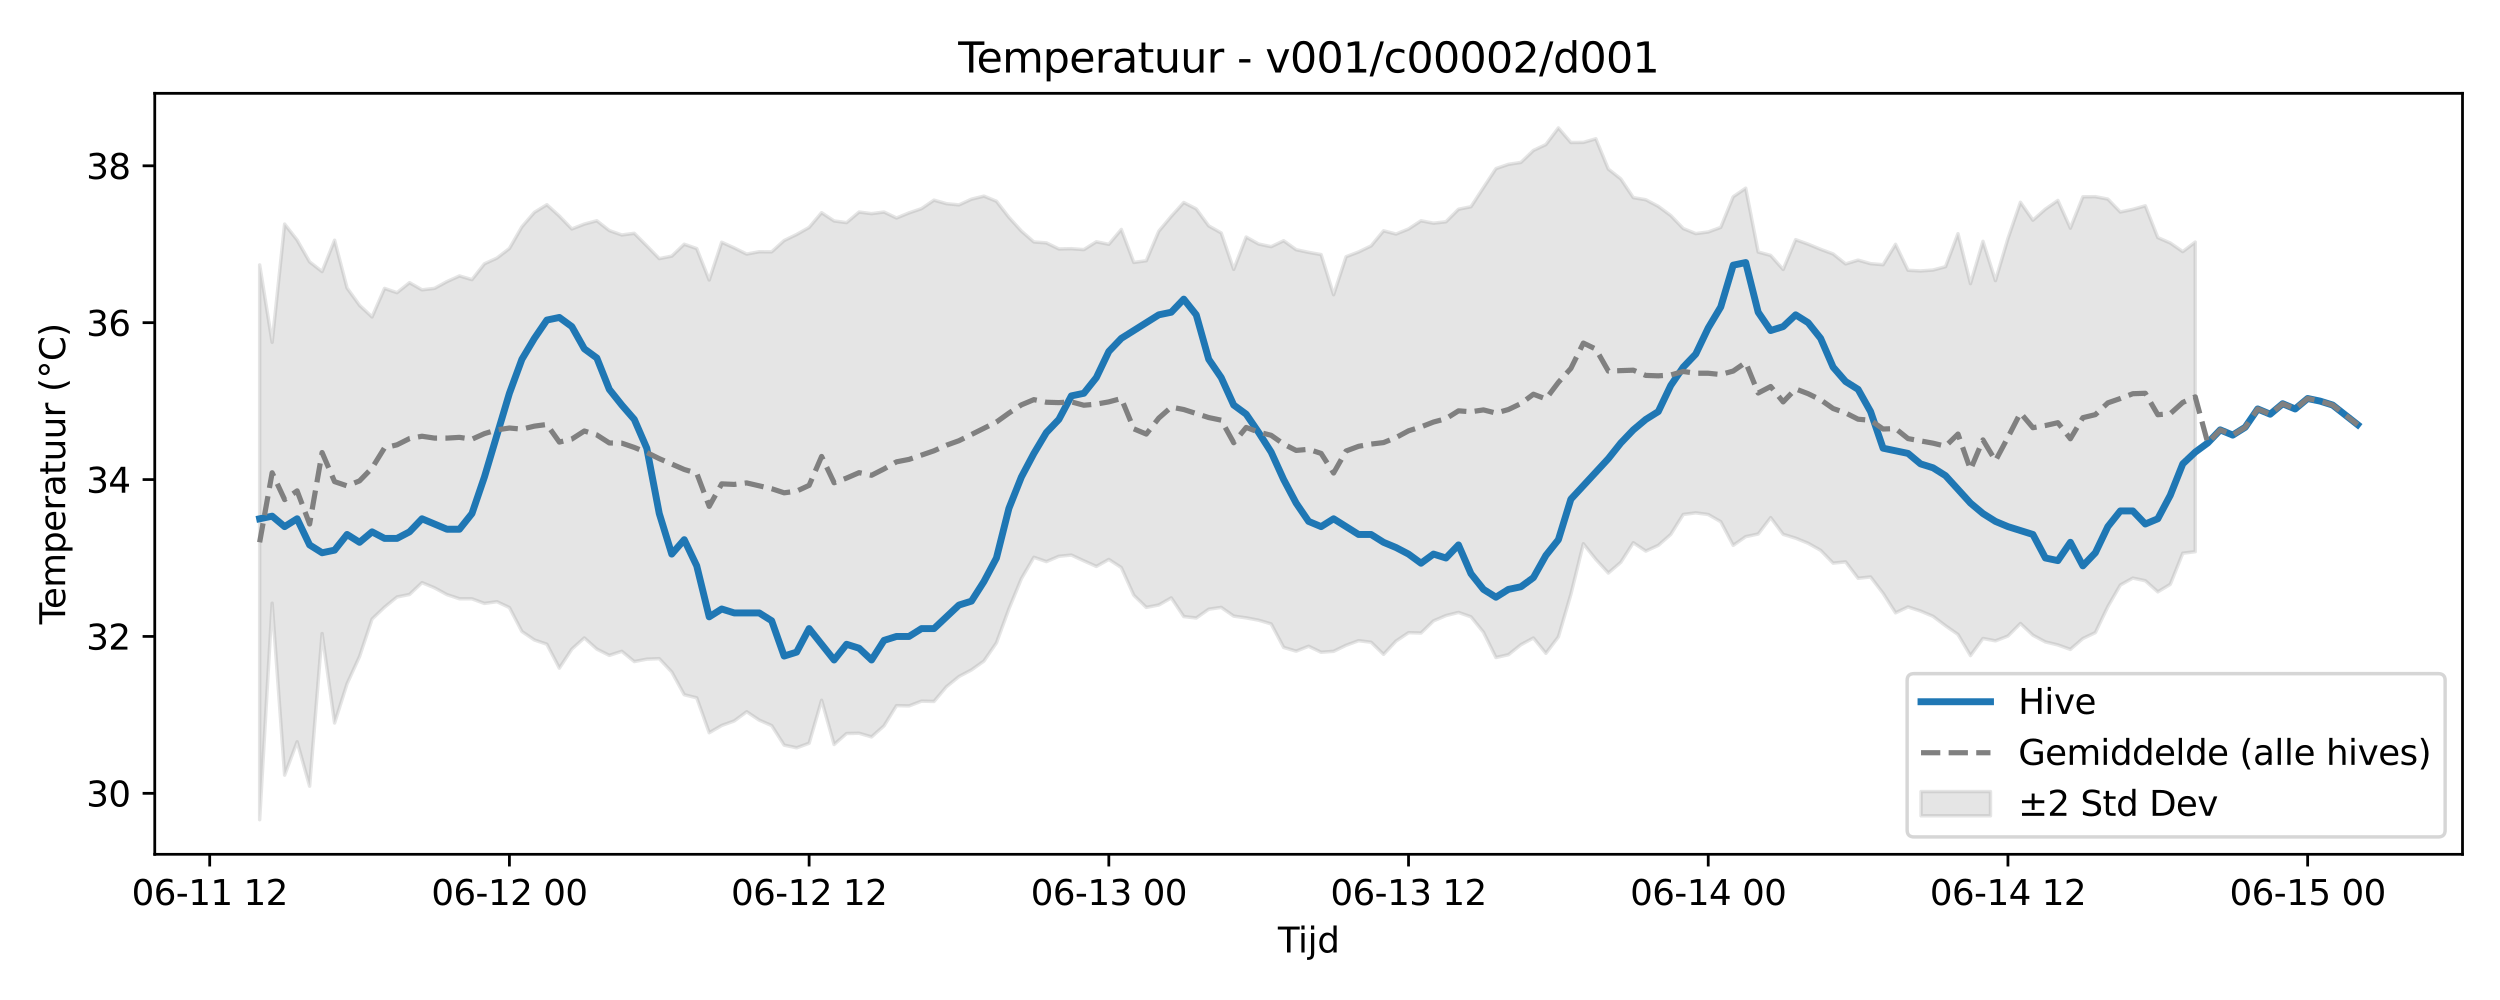 <?xml version="1.0" encoding="utf-8" standalone="no"?>
<!DOCTYPE svg PUBLIC "-//W3C//DTD SVG 1.1//EN"
  "http://www.w3.org/Graphics/SVG/1.1/DTD/svg11.dtd">
<svg xmlns:xlink="http://www.w3.org/1999/xlink" width="720pt" height="288pt" viewBox="0 0 720 288" xmlns="http://www.w3.org/2000/svg" version="1.1">
 <defs>
  <style type="text/css">*{stroke-linejoin: round; stroke-linecap: butt}</style>
 </defs>
 <g id="figure_1">
  <g id="patch_1">
   <path d="M 0 288 
L 720 288 
L 720 0 
L 0 0 
z
" style="fill: #ffffff"/>
  </g>
  <g id="axes_1">
   <g id="patch_2">
    <path d="M 44.57 246.04 
L 709.2 246.04 
L 709.2 26.88 
L 44.57 26.88 
z
" style="fill: #ffffff"/>
   </g>
   <g id="FillBetweenPolyCollection_1">
    <defs>
     <path id="m1ac2fa5203" d="M 74.78 -211.706 
L 74.78 -51.922 
L 78.377 -114.274 
L 81.973 -64.759 
L 85.57 -74.366 
L 89.166 -61.579 
L 92.763 -105.552 
L 96.359 -79.774 
L 99.956 -91.078 
L 103.552 -98.941 
L 107.149 -109.702 
L 110.745 -113.121 
L 114.342 -116.069 
L 117.938 -116.791 
L 121.535 -120.197 
L 125.131 -118.705 
L 128.728 -116.743 
L 132.324 -115.554 
L 135.921 -115.536 
L 139.517 -114.209 
L 143.114 -114.715 
L 146.71 -113.021 
L 150.307 -106.134 
L 153.903 -103.688 
L 157.5 -102.463 
L 161.096 -95.576 
L 164.693 -101.053 
L 168.289 -104.273 
L 171.885 -101.057 
L 175.482 -99.251 
L 179.078 -100.418 
L 182.675 -97.465 
L 186.271 -98.159 
L 189.868 -98.305 
L 193.464 -94.467 
L 197.061 -87.917 
L 200.657 -87.02 
L 204.254 -76.975 
L 207.85 -79.061 
L 211.447 -80.357 
L 215.043 -83.014 
L 218.64 -80.61 
L 222.236 -79.032 
L 225.833 -73.401 
L 229.429 -72.633 
L 233.026 -73.935 
L 236.622 -86.327 
L 240.219 -73.577 
L 243.815 -76.746 
L 247.412 -76.819 
L 251.008 -75.77 
L 254.605 -78.966 
L 258.201 -84.778 
L 261.798 -84.699 
L 265.394 -86.064 
L 268.991 -85.979 
L 272.587 -90.226 
L 276.183 -93.16 
L 279.78 -95.057 
L 283.376 -97.622 
L 286.973 -102.859 
L 290.569 -112.651 
L 294.166 -121.354 
L 297.762 -127.502 
L 301.359 -126.252 
L 304.955 -127.788 
L 308.552 -128.141 
L 312.148 -126.475 
L 315.745 -124.861 
L 319.341 -126.882 
L 322.938 -124.537 
L 326.534 -116.566 
L 330.131 -113.066 
L 333.727 -113.761 
L 337.324 -115.808 
L 340.92 -110.43 
L 344.517 -110.013 
L 348.113 -112.54 
L 351.71 -113.069 
L 355.306 -110.559 
L 358.903 -110.054 
L 362.499 -109.376 
L 366.096 -108.311 
L 369.692 -101.538 
L 373.289 -100.466 
L 376.885 -101.875 
L 380.481 -100.147 
L 384.078 -100.415 
L 387.674 -102.158 
L 391.271 -103.481 
L 394.867 -103.036 
L 398.464 -99.542 
L 402.06 -103.377 
L 405.657 -105.789 
L 409.253 -105.688 
L 412.85 -109.182 
L 416.446 -110.711 
L 420.043 -111.619 
L 423.639 -110.36 
L 427.236 -105.916 
L 430.832 -98.626 
L 434.429 -99.444 
L 438.025 -102.327 
L 441.622 -104.258 
L 445.218 -99.839 
L 448.815 -104.59 
L 452.411 -116.822 
L 456.008 -131.398 
L 459.604 -126.891 
L 463.201 -122.966 
L 466.797 -126.061 
L 470.394 -131.689 
L 473.99 -129.287 
L 477.587 -130.93 
L 481.183 -134.089 
L 484.779 -139.836 
L 488.376 -140.293 
L 491.972 -139.822 
L 495.569 -137.755 
L 499.165 -130.935 
L 502.762 -133.441 
L 506.358 -134.203 
L 509.955 -138.921 
L 513.551 -134.108 
L 517.148 -133.005 
L 520.744 -131.53 
L 524.341 -129.509 
L 527.937 -125.815 
L 531.534 -126.178 
L 535.13 -121.453 
L 538.727 -121.837 
L 542.323 -117.128 
L 545.92 -111.499 
L 549.516 -113.202 
L 553.113 -112.021 
L 556.709 -110.501 
L 560.306 -107.78 
L 563.902 -105.27 
L 567.499 -99.189 
L 571.095 -104.114 
L 574.692 -103.438 
L 578.288 -104.813 
L 581.885 -108.434 
L 585.481 -105.052 
L 589.077 -103.122 
L 592.674 -102.255 
L 596.27 -100.973 
L 599.867 -104.091 
L 603.463 -105.812 
L 607.06 -113.284 
L 610.656 -119.51 
L 614.253 -121.514 
L 617.849 -120.745 
L 621.446 -117.54 
L 625.042 -119.709 
L 628.639 -128.666 
L 632.235 -129.111 
L 632.235 -218.29 
L 632.235 -218.29 
L 628.639 -215.536 
L 625.042 -218.016 
L 621.446 -219.583 
L 617.849 -228.728 
L 614.253 -227.708 
L 610.656 -226.95 
L 607.06 -230.666 
L 603.463 -231.362 
L 599.867 -231.325 
L 596.27 -222.294 
L 592.674 -230.274 
L 589.077 -227.776 
L 585.481 -224.591 
L 581.885 -229.744 
L 578.288 -219.308 
L 574.692 -207.179 
L 571.095 -218.501 
L 567.499 -206.307 
L 563.902 -220.709 
L 560.306 -211.195 
L 556.709 -210.231 
L 553.113 -209.966 
L 549.516 -210.165 
L 545.92 -217.642 
L 542.323 -211.762 
L 538.727 -212.073 
L 535.13 -213.085 
L 531.534 -211.999 
L 527.937 -214.872 
L 524.341 -216.198 
L 520.744 -217.692 
L 517.148 -218.978 
L 513.551 -210.395 
L 509.955 -214.443 
L 506.358 -215.421 
L 502.762 -233.803 
L 499.165 -231.339 
L 495.569 -222.511 
L 491.972 -221.197 
L 488.376 -220.726 
L 484.779 -222.187 
L 481.183 -225.926 
L 477.587 -228.583 
L 473.99 -230.477 
L 470.394 -231.087 
L 466.797 -236.465 
L 463.201 -239.309 
L 459.604 -248.034 
L 456.008 -246.991 
L 452.411 -246.958 
L 448.815 -251.158 
L 445.218 -246.37 
L 441.622 -244.677 
L 438.025 -241.229 
L 434.429 -240.67 
L 430.832 -239.444 
L 427.236 -233.983 
L 423.639 -228.463 
L 420.043 -227.741 
L 416.446 -224.132 
L 412.85 -223.724 
L 409.253 -224.421 
L 405.657 -222.061 
L 402.06 -220.6 
L 398.464 -221.531 
L 394.867 -217.177 
L 391.271 -215.44 
L 387.674 -214.074 
L 384.078 -203.123 
L 380.481 -214.686 
L 376.885 -215.325 
L 373.289 -216.089 
L 369.692 -218.674 
L 366.096 -216.957 
L 362.499 -217.721 
L 358.903 -219.732 
L 355.306 -210.425 
L 351.71 -220.913 
L 348.113 -222.948 
L 344.517 -227.842 
L 340.92 -229.684 
L 337.324 -225.704 
L 333.727 -221.404 
L 330.131 -212.912 
L 326.534 -212.425 
L 322.938 -221.924 
L 319.341 -217.642 
L 315.745 -218.373 
L 312.148 -216.113 
L 308.552 -216.383 
L 304.955 -216.306 
L 301.359 -218.057 
L 297.762 -218.313 
L 294.166 -221.449 
L 290.569 -225.419 
L 286.973 -230.047 
L 283.376 -231.519 
L 279.78 -230.641 
L 276.183 -228.988 
L 272.587 -229.341 
L 268.991 -230.361 
L 265.394 -227.909 
L 261.798 -226.692 
L 258.201 -225.215 
L 254.605 -226.939 
L 251.008 -226.477 
L 247.412 -226.934 
L 243.815 -223.887 
L 240.219 -224.367 
L 236.622 -226.75 
L 233.026 -222.503 
L 229.429 -220.47 
L 225.833 -218.734 
L 222.236 -215.47 
L 218.64 -215.505 
L 215.043 -214.823 
L 211.447 -216.619 
L 207.85 -218.238 
L 204.254 -207.361 
L 200.657 -216.411 
L 197.061 -217.665 
L 193.464 -214.235 
L 189.868 -213.516 
L 186.271 -217.213 
L 182.675 -220.811 
L 179.078 -220.332 
L 175.482 -221.607 
L 171.885 -224.426 
L 168.289 -223.469 
L 164.693 -222.064 
L 161.096 -225.784 
L 157.5 -229.045 
L 153.903 -226.852 
L 150.307 -222.685 
L 146.71 -216.443 
L 143.114 -213.673 
L 139.517 -212.027 
L 135.921 -207.473 
L 132.324 -208.531 
L 128.728 -206.912 
L 125.131 -204.949 
L 121.535 -204.533 
L 117.938 -206.595 
L 114.342 -203.713 
L 110.745 -204.94 
L 107.149 -196.723 
L 103.552 -200.078 
L 99.956 -205.055 
L 96.359 -218.816 
L 92.763 -209.784 
L 89.166 -212.591 
L 85.57 -218.881 
L 81.973 -223.468 
L 78.377 -189.414 
L 74.78 -211.706 
z
" style="stroke: #808080; stroke-opacity: 0.2"/>
    </defs>
    <g clip-path="url(#pcd3c74d8cf)">
     <use xlink:href="#m1ac2fa5203" x="0" y="288" style="fill: #808080; fill-opacity: 0.2; stroke: #808080; stroke-opacity: 0.2"/>
    </g>
   </g>
   <g id="matplotlib.axis_1">
    <g id="xtick_1">
     <g id="line2d_1">
      <defs>
       <path id="mf5624c23f7" d="M 0 0 
L 0 3.5 
" style="stroke: #000000; stroke-width: 0.8"/>
      </defs>
      <g>
       <use xlink:href="#mf5624c23f7" x="60.395" y="246.04" style="stroke: #000000; stroke-width: 0.8"/>
      </g>
     </g>
     <g id="text_1">
      <!-- 06-11 12 -->
      <g transform="translate(37.914 260.638) scale(0.1 -0.1)">
       <defs>
        <path id="DejaVuSans-30" d="M 2034 4250 
Q 1547 4250 1301 3770 
Q 1056 3291 1056 2328 
Q 1056 1369 1301 889 
Q 1547 409 2034 409 
Q 2525 409 2770 889 
Q 3016 1369 3016 2328 
Q 3016 3291 2770 3770 
Q 2525 4250 2034 4250 
z
M 2034 4750 
Q 2819 4750 3233 4129 
Q 3647 3509 3647 2328 
Q 3647 1150 3233 529 
Q 2819 -91 2034 -91 
Q 1250 -91 836 529 
Q 422 1150 422 2328 
Q 422 3509 836 4129 
Q 1250 4750 2034 4750 
z
" transform="scale(0.016)"/>
        <path id="DejaVuSans-36" d="M 2113 2584 
Q 1688 2584 1439 2293 
Q 1191 2003 1191 1497 
Q 1191 994 1439 701 
Q 1688 409 2113 409 
Q 2538 409 2786 701 
Q 3034 994 3034 1497 
Q 3034 2003 2786 2293 
Q 2538 2584 2113 2584 
z
M 3366 4563 
L 3366 3988 
Q 3128 4100 2886 4159 
Q 2644 4219 2406 4219 
Q 1781 4219 1451 3797 
Q 1122 3375 1075 2522 
Q 1259 2794 1537 2939 
Q 1816 3084 2150 3084 
Q 2853 3084 3261 2657 
Q 3669 2231 3669 1497 
Q 3669 778 3244 343 
Q 2819 -91 2113 -91 
Q 1303 -91 875 529 
Q 447 1150 447 2328 
Q 447 3434 972 4092 
Q 1497 4750 2381 4750 
Q 2619 4750 2861 4703 
Q 3103 4656 3366 4563 
z
" transform="scale(0.016)"/>
        <path id="DejaVuSans-2d" d="M 313 2009 
L 1997 2009 
L 1997 1497 
L 313 1497 
L 313 2009 
z
" transform="scale(0.016)"/>
        <path id="DejaVuSans-31" d="M 794 531 
L 1825 531 
L 1825 4091 
L 703 3866 
L 703 4441 
L 1819 4666 
L 2450 4666 
L 2450 531 
L 3481 531 
L 3481 0 
L 794 0 
L 794 531 
z
" transform="scale(0.016)"/>
        <path id="DejaVuSans-20" transform="scale(0.016)"/>
        <path id="DejaVuSans-32" d="M 1228 531 
L 3431 531 
L 3431 0 
L 469 0 
L 469 531 
Q 828 903 1448 1529 
Q 2069 2156 2228 2338 
Q 2531 2678 2651 2914 
Q 2772 3150 2772 3378 
Q 2772 3750 2511 3984 
Q 2250 4219 1831 4219 
Q 1534 4219 1204 4116 
Q 875 4013 500 3803 
L 500 4441 
Q 881 4594 1212 4672 
Q 1544 4750 1819 4750 
Q 2544 4750 2975 4387 
Q 3406 4025 3406 3419 
Q 3406 3131 3298 2873 
Q 3191 2616 2906 2266 
Q 2828 2175 2409 1742 
Q 1991 1309 1228 531 
z
" transform="scale(0.016)"/>
       </defs>
       <use xlink:href="#DejaVuSans-30"/>
       <use xlink:href="#DejaVuSans-36" transform="translate(63.623 0)"/>
       <use xlink:href="#DejaVuSans-2d" transform="translate(127.246 0)"/>
       <use xlink:href="#DejaVuSans-31" transform="translate(163.33 0)"/>
       <use xlink:href="#DejaVuSans-31" transform="translate(226.953 0)"/>
       <use xlink:href="#DejaVuSans-20" transform="translate(290.576 0)"/>
       <use xlink:href="#DejaVuSans-31" transform="translate(322.363 0)"/>
       <use xlink:href="#DejaVuSans-32" transform="translate(385.986 0)"/>
      </g>
     </g>
    </g>
    <g id="xtick_2">
     <g id="line2d_2">
      <g>
       <use xlink:href="#mf5624c23f7" x="146.71" y="246.04" style="stroke: #000000; stroke-width: 0.8"/>
      </g>
     </g>
     <g id="text_2">
      <!-- 06-12 00 -->
      <g transform="translate(124.23 260.638) scale(0.1 -0.1)">
       <use xlink:href="#DejaVuSans-30"/>
       <use xlink:href="#DejaVuSans-36" transform="translate(63.623 0)"/>
       <use xlink:href="#DejaVuSans-2d" transform="translate(127.246 0)"/>
       <use xlink:href="#DejaVuSans-31" transform="translate(163.33 0)"/>
       <use xlink:href="#DejaVuSans-32" transform="translate(226.953 0)"/>
       <use xlink:href="#DejaVuSans-20" transform="translate(290.576 0)"/>
       <use xlink:href="#DejaVuSans-30" transform="translate(322.363 0)"/>
       <use xlink:href="#DejaVuSans-30" transform="translate(385.986 0)"/>
      </g>
     </g>
    </g>
    <g id="xtick_3">
     <g id="line2d_3">
      <g>
       <use xlink:href="#mf5624c23f7" x="233.026" y="246.04" style="stroke: #000000; stroke-width: 0.8"/>
      </g>
     </g>
     <g id="text_3">
      <!-- 06-12 12 -->
      <g transform="translate(210.545 260.638) scale(0.1 -0.1)">
       <use xlink:href="#DejaVuSans-30"/>
       <use xlink:href="#DejaVuSans-36" transform="translate(63.623 0)"/>
       <use xlink:href="#DejaVuSans-2d" transform="translate(127.246 0)"/>
       <use xlink:href="#DejaVuSans-31" transform="translate(163.33 0)"/>
       <use xlink:href="#DejaVuSans-32" transform="translate(226.953 0)"/>
       <use xlink:href="#DejaVuSans-20" transform="translate(290.576 0)"/>
       <use xlink:href="#DejaVuSans-31" transform="translate(322.363 0)"/>
       <use xlink:href="#DejaVuSans-32" transform="translate(385.986 0)"/>
      </g>
     </g>
    </g>
    <g id="xtick_4">
     <g id="line2d_4">
      <g>
       <use xlink:href="#mf5624c23f7" x="319.341" y="246.04" style="stroke: #000000; stroke-width: 0.8"/>
      </g>
     </g>
     <g id="text_4">
      <!-- 06-13 00 -->
      <g transform="translate(296.861 260.638) scale(0.1 -0.1)">
       <defs>
        <path id="DejaVuSans-33" d="M 2597 2516 
Q 3050 2419 3304 2112 
Q 3559 1806 3559 1356 
Q 3559 666 3084 287 
Q 2609 -91 1734 -91 
Q 1441 -91 1130 -33 
Q 819 25 488 141 
L 488 750 
Q 750 597 1062 519 
Q 1375 441 1716 441 
Q 2309 441 2620 675 
Q 2931 909 2931 1356 
Q 2931 1769 2642 2001 
Q 2353 2234 1838 2234 
L 1294 2234 
L 1294 2753 
L 1863 2753 
Q 2328 2753 2575 2939 
Q 2822 3125 2822 3475 
Q 2822 3834 2567 4026 
Q 2313 4219 1838 4219 
Q 1578 4219 1281 4162 
Q 984 4106 628 3988 
L 628 4550 
Q 988 4650 1302 4700 
Q 1616 4750 1894 4750 
Q 2613 4750 3031 4423 
Q 3450 4097 3450 3541 
Q 3450 3153 3228 2886 
Q 3006 2619 2597 2516 
z
" transform="scale(0.016)"/>
       </defs>
       <use xlink:href="#DejaVuSans-30"/>
       <use xlink:href="#DejaVuSans-36" transform="translate(63.623 0)"/>
       <use xlink:href="#DejaVuSans-2d" transform="translate(127.246 0)"/>
       <use xlink:href="#DejaVuSans-31" transform="translate(163.33 0)"/>
       <use xlink:href="#DejaVuSans-33" transform="translate(226.953 0)"/>
       <use xlink:href="#DejaVuSans-20" transform="translate(290.576 0)"/>
       <use xlink:href="#DejaVuSans-30" transform="translate(322.363 0)"/>
       <use xlink:href="#DejaVuSans-30" transform="translate(385.986 0)"/>
      </g>
     </g>
    </g>
    <g id="xtick_5">
     <g id="line2d_5">
      <g>
       <use xlink:href="#mf5624c23f7" x="405.657" y="246.04" style="stroke: #000000; stroke-width: 0.8"/>
      </g>
     </g>
     <g id="text_5">
      <!-- 06-13 12 -->
      <g transform="translate(383.176 260.638) scale(0.1 -0.1)">
       <use xlink:href="#DejaVuSans-30"/>
       <use xlink:href="#DejaVuSans-36" transform="translate(63.623 0)"/>
       <use xlink:href="#DejaVuSans-2d" transform="translate(127.246 0)"/>
       <use xlink:href="#DejaVuSans-31" transform="translate(163.33 0)"/>
       <use xlink:href="#DejaVuSans-33" transform="translate(226.953 0)"/>
       <use xlink:href="#DejaVuSans-20" transform="translate(290.576 0)"/>
       <use xlink:href="#DejaVuSans-31" transform="translate(322.363 0)"/>
       <use xlink:href="#DejaVuSans-32" transform="translate(385.986 0)"/>
      </g>
     </g>
    </g>
    <g id="xtick_6">
     <g id="line2d_6">
      <g>
       <use xlink:href="#mf5624c23f7" x="491.972" y="246.04" style="stroke: #000000; stroke-width: 0.8"/>
      </g>
     </g>
     <g id="text_6">
      <!-- 06-14 00 -->
      <g transform="translate(469.492 260.638) scale(0.1 -0.1)">
       <defs>
        <path id="DejaVuSans-34" d="M 2419 4116 
L 825 1625 
L 2419 1625 
L 2419 4116 
z
M 2253 4666 
L 3047 4666 
L 3047 1625 
L 3713 1625 
L 3713 1100 
L 3047 1100 
L 3047 0 
L 2419 0 
L 2419 1100 
L 313 1100 
L 313 1709 
L 2253 4666 
z
" transform="scale(0.016)"/>
       </defs>
       <use xlink:href="#DejaVuSans-30"/>
       <use xlink:href="#DejaVuSans-36" transform="translate(63.623 0)"/>
       <use xlink:href="#DejaVuSans-2d" transform="translate(127.246 0)"/>
       <use xlink:href="#DejaVuSans-31" transform="translate(163.33 0)"/>
       <use xlink:href="#DejaVuSans-34" transform="translate(226.953 0)"/>
       <use xlink:href="#DejaVuSans-20" transform="translate(290.576 0)"/>
       <use xlink:href="#DejaVuSans-30" transform="translate(322.363 0)"/>
       <use xlink:href="#DejaVuSans-30" transform="translate(385.986 0)"/>
      </g>
     </g>
    </g>
    <g id="xtick_7">
     <g id="line2d_7">
      <g>
       <use xlink:href="#mf5624c23f7" x="578.288" y="246.04" style="stroke: #000000; stroke-width: 0.8"/>
      </g>
     </g>
     <g id="text_7">
      <!-- 06-14 12 -->
      <g transform="translate(555.808 260.638) scale(0.1 -0.1)">
       <use xlink:href="#DejaVuSans-30"/>
       <use xlink:href="#DejaVuSans-36" transform="translate(63.623 0)"/>
       <use xlink:href="#DejaVuSans-2d" transform="translate(127.246 0)"/>
       <use xlink:href="#DejaVuSans-31" transform="translate(163.33 0)"/>
       <use xlink:href="#DejaVuSans-34" transform="translate(226.953 0)"/>
       <use xlink:href="#DejaVuSans-20" transform="translate(290.576 0)"/>
       <use xlink:href="#DejaVuSans-31" transform="translate(322.363 0)"/>
       <use xlink:href="#DejaVuSans-32" transform="translate(385.986 0)"/>
      </g>
     </g>
    </g>
    <g id="xtick_8">
     <g id="line2d_8">
      <g>
       <use xlink:href="#mf5624c23f7" x="664.604" y="246.04" style="stroke: #000000; stroke-width: 0.8"/>
      </g>
     </g>
     <g id="text_8">
      <!-- 06-15 00 -->
      <g transform="translate(642.123 260.638) scale(0.1 -0.1)">
       <defs>
        <path id="DejaVuSans-35" d="M 691 4666 
L 3169 4666 
L 3169 4134 
L 1269 4134 
L 1269 2991 
Q 1406 3038 1543 3061 
Q 1681 3084 1819 3084 
Q 2600 3084 3056 2656 
Q 3513 2228 3513 1497 
Q 3513 744 3044 326 
Q 2575 -91 1722 -91 
Q 1428 -91 1123 -41 
Q 819 9 494 109 
L 494 744 
Q 775 591 1075 516 
Q 1375 441 1709 441 
Q 2250 441 2565 725 
Q 2881 1009 2881 1497 
Q 2881 1984 2565 2268 
Q 2250 2553 1709 2553 
Q 1456 2553 1204 2497 
Q 953 2441 691 2322 
L 691 4666 
z
" transform="scale(0.016)"/>
       </defs>
       <use xlink:href="#DejaVuSans-30"/>
       <use xlink:href="#DejaVuSans-36" transform="translate(63.623 0)"/>
       <use xlink:href="#DejaVuSans-2d" transform="translate(127.246 0)"/>
       <use xlink:href="#DejaVuSans-31" transform="translate(163.33 0)"/>
       <use xlink:href="#DejaVuSans-35" transform="translate(226.953 0)"/>
       <use xlink:href="#DejaVuSans-20" transform="translate(290.576 0)"/>
       <use xlink:href="#DejaVuSans-30" transform="translate(322.363 0)"/>
       <use xlink:href="#DejaVuSans-30" transform="translate(385.986 0)"/>
      </g>
     </g>
    </g>
    <g id="text_9">
     <!-- Tijd -->
     <g transform="translate(368.035 274.317) scale(0.1 -0.1)">
      <defs>
       <path id="DejaVuSans-54" d="M -19 4666 
L 3928 4666 
L 3928 4134 
L 2272 4134 
L 2272 0 
L 1638 0 
L 1638 4134 
L -19 4134 
L -19 4666 
z
" transform="scale(0.016)"/>
       <path id="DejaVuSans-69" d="M 603 3500 
L 1178 3500 
L 1178 0 
L 603 0 
L 603 3500 
z
M 603 4863 
L 1178 4863 
L 1178 4134 
L 603 4134 
L 603 4863 
z
" transform="scale(0.016)"/>
       <path id="DejaVuSans-6a" d="M 603 3500 
L 1178 3500 
L 1178 -63 
Q 1178 -731 923 -1031 
Q 669 -1331 103 -1331 
L -116 -1331 
L -116 -844 
L 38 -844 
Q 366 -844 484 -692 
Q 603 -541 603 -63 
L 603 3500 
z
M 603 4863 
L 1178 4863 
L 1178 4134 
L 603 4134 
L 603 4863 
z
" transform="scale(0.016)"/>
       <path id="DejaVuSans-64" d="M 2906 2969 
L 2906 4863 
L 3481 4863 
L 3481 0 
L 2906 0 
L 2906 525 
Q 2725 213 2448 61 
Q 2172 -91 1784 -91 
Q 1150 -91 751 415 
Q 353 922 353 1747 
Q 353 2572 751 3078 
Q 1150 3584 1784 3584 
Q 2172 3584 2448 3432 
Q 2725 3281 2906 2969 
z
M 947 1747 
Q 947 1113 1208 752 
Q 1469 391 1925 391 
Q 2381 391 2643 752 
Q 2906 1113 2906 1747 
Q 2906 2381 2643 2742 
Q 2381 3103 1925 3103 
Q 1469 3103 1208 2742 
Q 947 2381 947 1747 
z
" transform="scale(0.016)"/>
      </defs>
      <use xlink:href="#DejaVuSans-54"/>
      <use xlink:href="#DejaVuSans-69" transform="translate(57.959 0)"/>
      <use xlink:href="#DejaVuSans-6a" transform="translate(85.742 0)"/>
      <use xlink:href="#DejaVuSans-64" transform="translate(113.525 0)"/>
     </g>
    </g>
   </g>
   <g id="matplotlib.axis_2">
    <g id="ytick_1">
     <g id="line2d_9">
      <defs>
       <path id="m31fcc06ddf" d="M 0 0 
L -3.5 0 
" style="stroke: #000000; stroke-width: 0.8"/>
      </defs>
      <g>
       <use xlink:href="#m31fcc06ddf" x="44.57" y="228.477" style="stroke: #000000; stroke-width: 0.8"/>
      </g>
     </g>
     <g id="text_10">
      <!-- 30 -->
      <g transform="translate(24.845 232.276) scale(0.1 -0.1)">
       <use xlink:href="#DejaVuSans-33"/>
       <use xlink:href="#DejaVuSans-30" transform="translate(63.623 0)"/>
      </g>
     </g>
    </g>
    <g id="ytick_2">
     <g id="line2d_10">
      <g>
       <use xlink:href="#m31fcc06ddf" x="44.57" y="183.295" style="stroke: #000000; stroke-width: 0.8"/>
      </g>
     </g>
     <g id="text_11">
      <!-- 32 -->
      <g transform="translate(24.845 187.094) scale(0.1 -0.1)">
       <use xlink:href="#DejaVuSans-33"/>
       <use xlink:href="#DejaVuSans-32" transform="translate(63.623 0)"/>
      </g>
     </g>
    </g>
    <g id="ytick_3">
     <g id="line2d_11">
      <g>
       <use xlink:href="#m31fcc06ddf" x="44.57" y="138.114" style="stroke: #000000; stroke-width: 0.8"/>
      </g>
     </g>
     <g id="text_12">
      <!-- 34 -->
      <g transform="translate(24.845 141.913) scale(0.1 -0.1)">
       <use xlink:href="#DejaVuSans-33"/>
       <use xlink:href="#DejaVuSans-34" transform="translate(63.623 0)"/>
      </g>
     </g>
    </g>
    <g id="ytick_4">
     <g id="line2d_12">
      <g>
       <use xlink:href="#m31fcc06ddf" x="44.57" y="92.932" style="stroke: #000000; stroke-width: 0.8"/>
      </g>
     </g>
     <g id="text_13">
      <!-- 36 -->
      <g transform="translate(24.845 96.731) scale(0.1 -0.1)">
       <use xlink:href="#DejaVuSans-33"/>
       <use xlink:href="#DejaVuSans-36" transform="translate(63.623 0)"/>
      </g>
     </g>
    </g>
    <g id="ytick_5">
     <g id="line2d_13">
      <g>
       <use xlink:href="#m31fcc06ddf" x="44.57" y="47.75" style="stroke: #000000; stroke-width: 0.8"/>
      </g>
     </g>
     <g id="text_14">
      <!-- 38 -->
      <g transform="translate(24.845 51.549) scale(0.1 -0.1)">
       <defs>
        <path id="DejaVuSans-38" d="M 2034 2216 
Q 1584 2216 1326 1975 
Q 1069 1734 1069 1313 
Q 1069 891 1326 650 
Q 1584 409 2034 409 
Q 2484 409 2743 651 
Q 3003 894 3003 1313 
Q 3003 1734 2745 1975 
Q 2488 2216 2034 2216 
z
M 1403 2484 
Q 997 2584 770 2862 
Q 544 3141 544 3541 
Q 544 4100 942 4425 
Q 1341 4750 2034 4750 
Q 2731 4750 3128 4425 
Q 3525 4100 3525 3541 
Q 3525 3141 3298 2862 
Q 3072 2584 2669 2484 
Q 3125 2378 3379 2068 
Q 3634 1759 3634 1313 
Q 3634 634 3220 271 
Q 2806 -91 2034 -91 
Q 1263 -91 848 271 
Q 434 634 434 1313 
Q 434 1759 690 2068 
Q 947 2378 1403 2484 
z
M 1172 3481 
Q 1172 3119 1398 2916 
Q 1625 2713 2034 2713 
Q 2441 2713 2670 2916 
Q 2900 3119 2900 3481 
Q 2900 3844 2670 4047 
Q 2441 4250 2034 4250 
Q 1625 4250 1398 4047 
Q 1172 3844 1172 3481 
z
" transform="scale(0.016)"/>
       </defs>
       <use xlink:href="#DejaVuSans-33"/>
       <use xlink:href="#DejaVuSans-38" transform="translate(63.623 0)"/>
      </g>
     </g>
    </g>
    <g id="text_15">
     <!-- Temperatuur (°C) -->
     <g transform="translate(18.765 179.816) rotate(-90) scale(0.1 -0.1)">
      <defs>
       <path id="DejaVuSans-65" d="M 3597 1894 
L 3597 1613 
L 953 1613 
Q 991 1019 1311 708 
Q 1631 397 2203 397 
Q 2534 397 2845 478 
Q 3156 559 3463 722 
L 3463 178 
Q 3153 47 2828 -22 
Q 2503 -91 2169 -91 
Q 1331 -91 842 396 
Q 353 884 353 1716 
Q 353 2575 817 3079 
Q 1281 3584 2069 3584 
Q 2775 3584 3186 3129 
Q 3597 2675 3597 1894 
z
M 3022 2063 
Q 3016 2534 2758 2815 
Q 2500 3097 2075 3097 
Q 1594 3097 1305 2825 
Q 1016 2553 972 2059 
L 3022 2063 
z
" transform="scale(0.016)"/>
       <path id="DejaVuSans-6d" d="M 3328 2828 
Q 3544 3216 3844 3400 
Q 4144 3584 4550 3584 
Q 5097 3584 5394 3201 
Q 5691 2819 5691 2113 
L 5691 0 
L 5113 0 
L 5113 2094 
Q 5113 2597 4934 2840 
Q 4756 3084 4391 3084 
Q 3944 3084 3684 2787 
Q 3425 2491 3425 1978 
L 3425 0 
L 2847 0 
L 2847 2094 
Q 2847 2600 2669 2842 
Q 2491 3084 2119 3084 
Q 1678 3084 1418 2786 
Q 1159 2488 1159 1978 
L 1159 0 
L 581 0 
L 581 3500 
L 1159 3500 
L 1159 2956 
Q 1356 3278 1631 3431 
Q 1906 3584 2284 3584 
Q 2666 3584 2933 3390 
Q 3200 3197 3328 2828 
z
" transform="scale(0.016)"/>
       <path id="DejaVuSans-70" d="M 1159 525 
L 1159 -1331 
L 581 -1331 
L 581 3500 
L 1159 3500 
L 1159 2969 
Q 1341 3281 1617 3432 
Q 1894 3584 2278 3584 
Q 2916 3584 3314 3078 
Q 3713 2572 3713 1747 
Q 3713 922 3314 415 
Q 2916 -91 2278 -91 
Q 1894 -91 1617 61 
Q 1341 213 1159 525 
z
M 3116 1747 
Q 3116 2381 2855 2742 
Q 2594 3103 2138 3103 
Q 1681 3103 1420 2742 
Q 1159 2381 1159 1747 
Q 1159 1113 1420 752 
Q 1681 391 2138 391 
Q 2594 391 2855 752 
Q 3116 1113 3116 1747 
z
" transform="scale(0.016)"/>
       <path id="DejaVuSans-72" d="M 2631 2963 
Q 2534 3019 2420 3045 
Q 2306 3072 2169 3072 
Q 1681 3072 1420 2755 
Q 1159 2438 1159 1844 
L 1159 0 
L 581 0 
L 581 3500 
L 1159 3500 
L 1159 2956 
Q 1341 3275 1631 3429 
Q 1922 3584 2338 3584 
Q 2397 3584 2469 3576 
Q 2541 3569 2628 3553 
L 2631 2963 
z
" transform="scale(0.016)"/>
       <path id="DejaVuSans-61" d="M 2194 1759 
Q 1497 1759 1228 1600 
Q 959 1441 959 1056 
Q 959 750 1161 570 
Q 1363 391 1709 391 
Q 2188 391 2477 730 
Q 2766 1069 2766 1631 
L 2766 1759 
L 2194 1759 
z
M 3341 1997 
L 3341 0 
L 2766 0 
L 2766 531 
Q 2569 213 2275 61 
Q 1981 -91 1556 -91 
Q 1019 -91 701 211 
Q 384 513 384 1019 
Q 384 1609 779 1909 
Q 1175 2209 1959 2209 
L 2766 2209 
L 2766 2266 
Q 2766 2663 2505 2880 
Q 2244 3097 1772 3097 
Q 1472 3097 1187 3025 
Q 903 2953 641 2809 
L 641 3341 
Q 956 3463 1253 3523 
Q 1550 3584 1831 3584 
Q 2591 3584 2966 3190 
Q 3341 2797 3341 1997 
z
" transform="scale(0.016)"/>
       <path id="DejaVuSans-74" d="M 1172 4494 
L 1172 3500 
L 2356 3500 
L 2356 3053 
L 1172 3053 
L 1172 1153 
Q 1172 725 1289 603 
Q 1406 481 1766 481 
L 2356 481 
L 2356 0 
L 1766 0 
Q 1100 0 847 248 
Q 594 497 594 1153 
L 594 3053 
L 172 3053 
L 172 3500 
L 594 3500 
L 594 4494 
L 1172 4494 
z
" transform="scale(0.016)"/>
       <path id="DejaVuSans-75" d="M 544 1381 
L 544 3500 
L 1119 3500 
L 1119 1403 
Q 1119 906 1312 657 
Q 1506 409 1894 409 
Q 2359 409 2629 706 
Q 2900 1003 2900 1516 
L 2900 3500 
L 3475 3500 
L 3475 0 
L 2900 0 
L 2900 538 
Q 2691 219 2414 64 
Q 2138 -91 1772 -91 
Q 1169 -91 856 284 
Q 544 659 544 1381 
z
M 1991 3584 
L 1991 3584 
z
" transform="scale(0.016)"/>
       <path id="DejaVuSans-28" d="M 1984 4856 
Q 1566 4138 1362 3434 
Q 1159 2731 1159 2009 
Q 1159 1288 1364 580 
Q 1569 -128 1984 -844 
L 1484 -844 
Q 1016 -109 783 600 
Q 550 1309 550 2009 
Q 550 2706 781 3412 
Q 1013 4119 1484 4856 
L 1984 4856 
z
" transform="scale(0.016)"/>
       <path id="DejaVuSans-b0" d="M 1600 4347 
Q 1350 4347 1178 4173 
Q 1006 4000 1006 3750 
Q 1006 3503 1178 3333 
Q 1350 3163 1600 3163 
Q 1850 3163 2022 3333 
Q 2194 3503 2194 3750 
Q 2194 3997 2020 4172 
Q 1847 4347 1600 4347 
z
M 1600 4750 
Q 1800 4750 1984 4673 
Q 2169 4597 2303 4453 
Q 2447 4313 2519 4134 
Q 2591 3956 2591 3750 
Q 2591 3338 2302 3052 
Q 2013 2766 1594 2766 
Q 1172 2766 890 3047 
Q 609 3328 609 3750 
Q 609 4169 896 4459 
Q 1184 4750 1600 4750 
z
" transform="scale(0.016)"/>
       <path id="DejaVuSans-43" d="M 4122 4306 
L 4122 3641 
Q 3803 3938 3442 4084 
Q 3081 4231 2675 4231 
Q 1875 4231 1450 3742 
Q 1025 3253 1025 2328 
Q 1025 1406 1450 917 
Q 1875 428 2675 428 
Q 3081 428 3442 575 
Q 3803 722 4122 1019 
L 4122 359 
Q 3791 134 3420 21 
Q 3050 -91 2638 -91 
Q 1578 -91 968 557 
Q 359 1206 359 2328 
Q 359 3453 968 4101 
Q 1578 4750 2638 4750 
Q 3056 4750 3426 4639 
Q 3797 4528 4122 4306 
z
" transform="scale(0.016)"/>
       <path id="DejaVuSans-29" d="M 513 4856 
L 1013 4856 
Q 1481 4119 1714 3412 
Q 1947 2706 1947 2009 
Q 1947 1309 1714 600 
Q 1481 -109 1013 -844 
L 513 -844 
Q 928 -128 1133 580 
Q 1338 1288 1338 2009 
Q 1338 2731 1133 3434 
Q 928 4138 513 4856 
z
" transform="scale(0.016)"/>
      </defs>
      <use xlink:href="#DejaVuSans-54"/>
      <use xlink:href="#DejaVuSans-65" transform="translate(44.084 0)"/>
      <use xlink:href="#DejaVuSans-6d" transform="translate(105.607 0)"/>
      <use xlink:href="#DejaVuSans-70" transform="translate(203.02 0)"/>
      <use xlink:href="#DejaVuSans-65" transform="translate(266.496 0)"/>
      <use xlink:href="#DejaVuSans-72" transform="translate(328.02 0)"/>
      <use xlink:href="#DejaVuSans-61" transform="translate(369.133 0)"/>
      <use xlink:href="#DejaVuSans-74" transform="translate(430.412 0)"/>
      <use xlink:href="#DejaVuSans-75" transform="translate(469.621 0)"/>
      <use xlink:href="#DejaVuSans-75" transform="translate(533 0)"/>
      <use xlink:href="#DejaVuSans-72" transform="translate(596.379 0)"/>
      <use xlink:href="#DejaVuSans-20" transform="translate(637.492 0)"/>
      <use xlink:href="#DejaVuSans-28" transform="translate(669.279 0)"/>
      <use xlink:href="#DejaVuSans-b0" transform="translate(708.293 0)"/>
      <use xlink:href="#DejaVuSans-43" transform="translate(758.293 0)"/>
      <use xlink:href="#DejaVuSans-29" transform="translate(828.117 0)"/>
     </g>
    </g>
   </g>
   <g id="line2d_14">
    <path d="M 74.78 149.409 
L 78.377 148.656 
L 81.973 151.668 
L 85.57 149.409 
L 89.166 156.939 
L 92.763 159.198 
L 96.359 158.445 
L 99.956 153.927 
L 103.552 156.186 
L 107.149 153.174 
L 110.745 155.057 
L 114.342 155.057 
L 117.938 153.174 
L 121.535 149.409 
L 128.728 152.421 
L 132.324 152.421 
L 135.921 147.903 
L 139.517 137.361 
L 146.71 113.264 
L 150.307 103.474 
L 153.903 97.45 
L 157.5 92.179 
L 161.096 91.426 
L 164.693 94.061 
L 168.289 100.462 
L 171.885 103.098 
L 175.482 112.134 
L 179.078 116.652 
L 182.675 120.794 
L 186.271 129.077 
L 189.868 147.903 
L 193.464 159.575 
L 197.061 155.433 
L 200.657 162.963 
L 204.254 177.648 
L 207.85 175.388 
L 211.447 176.518 
L 218.64 176.518 
L 222.236 178.777 
L 225.833 188.943 
L 229.429 187.813 
L 233.026 181.036 
L 240.219 190.072 
L 243.815 185.554 
L 247.412 186.684 
L 251.008 190.072 
L 254.605 184.425 
L 258.201 183.295 
L 261.798 183.295 
L 265.394 181.036 
L 268.991 181.036 
L 276.183 174.259 
L 279.78 173.129 
L 283.376 167.482 
L 286.973 160.704 
L 290.569 146.397 
L 294.166 137.361 
L 297.762 130.583 
L 301.359 124.559 
L 304.955 120.794 
L 308.552 114.017 
L 312.148 113.264 
L 315.745 108.745 
L 319.341 101.215 
L 322.938 97.45 
L 333.727 90.673 
L 337.324 89.92 
L 340.92 86.155 
L 344.517 90.673 
L 348.113 103.474 
L 351.71 108.745 
L 355.306 116.652 
L 358.903 119.288 
L 362.499 124.559 
L 366.096 130.207 
L 369.692 138.114 
L 373.289 144.891 
L 376.885 150.162 
L 380.481 151.668 
L 384.078 149.409 
L 391.271 153.927 
L 394.867 153.927 
L 398.464 156.186 
L 402.06 157.692 
L 405.657 159.575 
L 409.253 162.21 
L 412.85 159.575 
L 416.446 160.704 
L 420.043 156.939 
L 423.639 165.223 
L 427.236 169.741 
L 430.832 172 
L 434.429 169.741 
L 438.025 168.988 
L 441.622 166.352 
L 445.218 159.951 
L 448.815 155.433 
L 452.411 143.761 
L 463.201 132.089 
L 466.797 127.571 
L 470.394 123.806 
L 473.99 120.794 
L 477.587 118.535 
L 481.183 111.005 
L 484.779 105.733 
L 488.376 101.968 
L 491.972 94.438 
L 495.569 88.414 
L 499.165 76.365 
L 502.762 75.612 
L 506.358 89.92 
L 509.955 95.191 
L 513.551 94.061 
L 517.148 90.673 
L 520.744 92.932 
L 524.341 97.45 
L 527.937 105.733 
L 531.534 109.875 
L 535.13 112.134 
L 538.727 118.535 
L 542.323 129.077 
L 549.516 130.583 
L 553.113 133.595 
L 556.709 134.725 
L 560.306 136.984 
L 567.499 144.891 
L 571.095 147.903 
L 574.692 150.162 
L 578.288 151.668 
L 585.481 153.927 
L 589.077 160.704 
L 592.674 161.457 
L 596.27 156.186 
L 599.867 162.963 
L 603.463 159.198 
L 607.06 151.668 
L 610.656 147.15 
L 614.253 147.15 
L 617.849 150.915 
L 621.446 149.409 
L 625.042 142.632 
L 628.639 133.595 
L 632.235 130.207 
L 635.832 127.571 
L 639.428 123.806 
L 643.025 125.312 
L 646.621 123.053 
L 650.218 117.782 
L 653.814 119.288 
L 657.411 116.276 
L 661.007 117.782 
L 664.604 114.77 
L 668.2 115.523 
L 671.797 116.652 
L 678.99 122.3 
L 678.99 122.3 
" clip-path="url(#pcd3c74d8cf)" style="fill: none; stroke: #1f77b4; stroke-width: 2; stroke-linecap: square"/>
   </g>
   <g id="line2d_15">
    <path d="M 74.78 156.186 
L 78.377 136.156 
L 81.973 143.887 
L 85.57 141.377 
L 89.166 150.915 
L 92.763 130.332 
L 96.359 138.705 
L 99.956 139.933 
L 103.552 138.49 
L 107.149 134.788 
L 110.745 128.97 
L 114.342 128.109 
L 117.938 126.307 
L 121.535 125.635 
L 125.131 126.173 
L 128.728 126.173 
L 132.324 125.958 
L 135.921 126.495 
L 139.517 124.882 
L 143.114 123.806 
L 146.71 123.268 
L 150.307 123.591 
L 153.903 122.73 
L 157.5 122.246 
L 161.096 127.32 
L 164.693 126.442 
L 168.289 124.129 
L 171.885 125.258 
L 175.482 127.571 
L 179.078 127.625 
L 182.675 128.862 
L 186.271 130.314 
L 189.868 132.089 
L 197.061 135.209 
L 200.657 136.285 
L 204.254 145.832 
L 207.85 139.351 
L 211.447 139.512 
L 215.043 139.082 
L 222.236 140.749 
L 225.833 141.932 
L 229.429 141.448 
L 233.026 139.781 
L 236.622 131.462 
L 240.219 139.028 
L 243.815 137.683 
L 247.412 136.123 
L 251.008 136.876 
L 254.605 135.048 
L 258.201 133.004 
L 261.798 132.304 
L 268.991 129.83 
L 272.587 128.217 
L 276.183 126.926 
L 286.973 121.547 
L 290.569 118.965 
L 294.166 116.598 
L 297.762 115.092 
L 301.359 115.845 
L 304.955 115.953 
L 308.552 115.738 
L 312.148 116.706 
L 315.745 116.383 
L 319.341 115.738 
L 322.938 114.77 
L 326.534 123.505 
L 330.131 125.011 
L 333.727 120.417 
L 337.324 117.244 
L 340.92 117.943 
L 348.113 120.256 
L 351.71 121.009 
L 355.306 127.508 
L 358.903 123.107 
L 362.499 124.451 
L 366.096 125.366 
L 369.692 127.894 
L 373.289 129.723 
L 376.885 129.4 
L 380.481 130.583 
L 384.078 136.231 
L 387.674 129.884 
L 391.271 128.539 
L 394.867 127.894 
L 398.464 127.464 
L 402.06 126.011 
L 405.657 124.075 
L 409.253 122.945 
L 412.85 121.547 
L 416.446 120.579 
L 420.043 118.32 
L 423.639 118.589 
L 427.236 118.051 
L 430.832 118.965 
L 434.429 117.943 
L 438.025 116.222 
L 441.622 113.533 
L 445.218 114.895 
L 448.815 110.126 
L 452.411 106.11 
L 456.008 98.806 
L 459.604 100.537 
L 463.201 106.863 
L 470.394 106.612 
L 473.99 108.118 
L 477.587 108.243 
L 481.183 107.992 
L 484.779 106.988 
L 488.376 107.49 
L 491.972 107.49 
L 495.569 107.867 
L 499.165 106.863 
L 502.762 104.378 
L 506.358 113.188 
L 509.955 111.318 
L 513.551 115.749 
L 517.148 112.009 
L 520.744 113.389 
L 524.341 115.146 
L 527.937 117.656 
L 531.534 118.911 
L 535.13 120.731 
L 538.727 121.045 
L 542.323 123.555 
L 545.92 123.43 
L 549.516 126.316 
L 556.709 127.634 
L 560.306 128.512 
L 563.902 125.011 
L 567.499 135.252 
L 571.095 126.693 
L 574.692 132.692 
L 578.288 125.94 
L 581.885 118.911 
L 585.481 123.179 
L 589.077 122.551 
L 592.674 121.735 
L 596.27 126.366 
L 599.867 120.292 
L 603.463 119.413 
L 607.06 116.025 
L 610.656 114.77 
L 614.253 113.389 
L 617.849 113.264 
L 621.446 119.438 
L 625.042 119.137 
L 628.639 115.899 
L 632.235 114.299 
L 635.832 127.571 
L 639.428 123.806 
L 643.025 125.312 
L 646.621 123.053 
L 650.218 117.782 
L 653.814 119.288 
L 657.411 116.276 
L 661.007 117.782 
L 664.604 114.77 
L 668.2 115.523 
L 671.797 116.652 
L 678.99 122.3 
L 678.99 122.3 
" clip-path="url(#pcd3c74d8cf)" style="fill: none; stroke-dasharray: 5.55,2.4; stroke-dashoffset: 0; stroke: #808080; stroke-width: 1.5"/>
   </g>
   <g id="patch_3">
    <path d="M 44.57 246.04 
L 44.57 26.88 
" style="fill: none; stroke: #000000; stroke-width: 0.8; stroke-linejoin: miter; stroke-linecap: square"/>
   </g>
   <g id="patch_4">
    <path d="M 709.2 246.04 
L 709.2 26.88 
" style="fill: none; stroke: #000000; stroke-width: 0.8; stroke-linejoin: miter; stroke-linecap: square"/>
   </g>
   <g id="patch_5">
    <path d="M 44.57 246.04 
L 709.2 246.04 
" style="fill: none; stroke: #000000; stroke-width: 0.8; stroke-linejoin: miter; stroke-linecap: square"/>
   </g>
   <g id="patch_6">
    <path d="M 44.57 26.88 
L 709.2 26.88 
" style="fill: none; stroke: #000000; stroke-width: 0.8; stroke-linejoin: miter; stroke-linecap: square"/>
   </g>
   <g id="text_16">
    <!-- Temperatuur - v001/c00002/d001 -->
    <g transform="translate(275.963 20.88) scale(0.12 -0.12)">
     <defs>
      <path id="DejaVuSans-76" d="M 191 3500 
L 800 3500 
L 1894 563 
L 2988 3500 
L 3597 3500 
L 2284 0 
L 1503 0 
L 191 3500 
z
" transform="scale(0.016)"/>
      <path id="DejaVuSans-2f" d="M 1625 4666 
L 2156 4666 
L 531 -594 
L 0 -594 
L 1625 4666 
z
" transform="scale(0.016)"/>
      <path id="DejaVuSans-63" d="M 3122 3366 
L 3122 2828 
Q 2878 2963 2633 3030 
Q 2388 3097 2138 3097 
Q 1578 3097 1268 2742 
Q 959 2388 959 1747 
Q 959 1106 1268 751 
Q 1578 397 2138 397 
Q 2388 397 2633 464 
Q 2878 531 3122 666 
L 3122 134 
Q 2881 22 2623 -34 
Q 2366 -91 2075 -91 
Q 1284 -91 818 406 
Q 353 903 353 1747 
Q 353 2603 823 3093 
Q 1294 3584 2113 3584 
Q 2378 3584 2631 3529 
Q 2884 3475 3122 3366 
z
" transform="scale(0.016)"/>
     </defs>
     <use xlink:href="#DejaVuSans-54"/>
     <use xlink:href="#DejaVuSans-65" transform="translate(44.084 0)"/>
     <use xlink:href="#DejaVuSans-6d" transform="translate(105.607 0)"/>
     <use xlink:href="#DejaVuSans-70" transform="translate(203.02 0)"/>
     <use xlink:href="#DejaVuSans-65" transform="translate(266.496 0)"/>
     <use xlink:href="#DejaVuSans-72" transform="translate(328.02 0)"/>
     <use xlink:href="#DejaVuSans-61" transform="translate(369.133 0)"/>
     <use xlink:href="#DejaVuSans-74" transform="translate(430.412 0)"/>
     <use xlink:href="#DejaVuSans-75" transform="translate(469.621 0)"/>
     <use xlink:href="#DejaVuSans-75" transform="translate(533 0)"/>
     <use xlink:href="#DejaVuSans-72" transform="translate(596.379 0)"/>
     <use xlink:href="#DejaVuSans-20" transform="translate(637.492 0)"/>
     <use xlink:href="#DejaVuSans-2d" transform="translate(669.279 0)"/>
     <use xlink:href="#DejaVuSans-20" transform="translate(705.363 0)"/>
     <use xlink:href="#DejaVuSans-76" transform="translate(737.15 0)"/>
     <use xlink:href="#DejaVuSans-30" transform="translate(796.33 0)"/>
     <use xlink:href="#DejaVuSans-30" transform="translate(859.953 0)"/>
     <use xlink:href="#DejaVuSans-31" transform="translate(923.576 0)"/>
     <use xlink:href="#DejaVuSans-2f" transform="translate(987.199 0)"/>
     <use xlink:href="#DejaVuSans-63" transform="translate(1020.891 0)"/>
     <use xlink:href="#DejaVuSans-30" transform="translate(1075.871 0)"/>
     <use xlink:href="#DejaVuSans-30" transform="translate(1139.494 0)"/>
     <use xlink:href="#DejaVuSans-30" transform="translate(1203.117 0)"/>
     <use xlink:href="#DejaVuSans-30" transform="translate(1266.74 0)"/>
     <use xlink:href="#DejaVuSans-32" transform="translate(1330.363 0)"/>
     <use xlink:href="#DejaVuSans-2f" transform="translate(1393.986 0)"/>
     <use xlink:href="#DejaVuSans-64" transform="translate(1427.678 0)"/>
     <use xlink:href="#DejaVuSans-30" transform="translate(1491.154 0)"/>
     <use xlink:href="#DejaVuSans-30" transform="translate(1554.777 0)"/>
     <use xlink:href="#DejaVuSans-31" transform="translate(1618.4 0)"/>
    </g>
   </g>
   <g id="legend_1">
    <g id="patch_7">
     <path d="M 551.256 241.04 
L 702.2 241.04 
Q 704.2 241.04 704.2 239.04 
L 704.2 196.006 
Q 704.2 194.006 702.2 194.006 
L 551.256 194.006 
Q 549.256 194.006 549.256 196.006 
L 549.256 239.04 
Q 549.256 241.04 551.256 241.04 
z
" style="fill: #ffffff; opacity: 0.8; stroke: #cccccc; stroke-linejoin: miter"/>
    </g>
    <g id="line2d_16">
     <path d="M 553.256 202.104 
L 563.256 202.104 
L 573.256 202.104 
" style="fill: none; stroke: #1f77b4; stroke-width: 2; stroke-linecap: square"/>
    </g>
    <g id="text_17">
     <!-- Hive -->
     <g transform="translate(581.256 205.604) scale(0.1 -0.1)">
      <defs>
       <path id="DejaVuSans-48" d="M 628 4666 
L 1259 4666 
L 1259 2753 
L 3553 2753 
L 3553 4666 
L 4184 4666 
L 4184 0 
L 3553 0 
L 3553 2222 
L 1259 2222 
L 1259 0 
L 628 0 
L 628 4666 
z
" transform="scale(0.016)"/>
      </defs>
      <use xlink:href="#DejaVuSans-48"/>
      <use xlink:href="#DejaVuSans-69" transform="translate(75.195 0)"/>
      <use xlink:href="#DejaVuSans-76" transform="translate(102.979 0)"/>
      <use xlink:href="#DejaVuSans-65" transform="translate(162.158 0)"/>
     </g>
    </g>
    <g id="line2d_17">
     <path d="M 553.256 216.782 
L 563.256 216.782 
L 573.256 216.782 
" style="fill: none; stroke-dasharray: 5.55,2.4; stroke-dashoffset: 0; stroke: #808080; stroke-width: 1.5"/>
    </g>
    <g id="text_18">
     <!-- Gemiddelde (alle hives) -->
     <g transform="translate(581.256 220.282) scale(0.1 -0.1)">
      <defs>
       <path id="DejaVuSans-47" d="M 3809 666 
L 3809 1919 
L 2778 1919 
L 2778 2438 
L 4434 2438 
L 4434 434 
Q 4069 175 3628 42 
Q 3188 -91 2688 -91 
Q 1594 -91 976 548 
Q 359 1188 359 2328 
Q 359 3472 976 4111 
Q 1594 4750 2688 4750 
Q 3144 4750 3555 4637 
Q 3966 4525 4313 4306 
L 4313 3634 
Q 3963 3931 3569 4081 
Q 3175 4231 2741 4231 
Q 1884 4231 1454 3753 
Q 1025 3275 1025 2328 
Q 1025 1384 1454 906 
Q 1884 428 2741 428 
Q 3075 428 3337 486 
Q 3600 544 3809 666 
z
" transform="scale(0.016)"/>
       <path id="DejaVuSans-6c" d="M 603 4863 
L 1178 4863 
L 1178 0 
L 603 0 
L 603 4863 
z
" transform="scale(0.016)"/>
       <path id="DejaVuSans-68" d="M 3513 2113 
L 3513 0 
L 2938 0 
L 2938 2094 
Q 2938 2591 2744 2837 
Q 2550 3084 2163 3084 
Q 1697 3084 1428 2787 
Q 1159 2491 1159 1978 
L 1159 0 
L 581 0 
L 581 4863 
L 1159 4863 
L 1159 2956 
Q 1366 3272 1645 3428 
Q 1925 3584 2291 3584 
Q 2894 3584 3203 3211 
Q 3513 2838 3513 2113 
z
" transform="scale(0.016)"/>
       <path id="DejaVuSans-73" d="M 2834 3397 
L 2834 2853 
Q 2591 2978 2328 3040 
Q 2066 3103 1784 3103 
Q 1356 3103 1142 2972 
Q 928 2841 928 2578 
Q 928 2378 1081 2264 
Q 1234 2150 1697 2047 
L 1894 2003 
Q 2506 1872 2764 1633 
Q 3022 1394 3022 966 
Q 3022 478 2636 193 
Q 2250 -91 1575 -91 
Q 1294 -91 989 -36 
Q 684 19 347 128 
L 347 722 
Q 666 556 975 473 
Q 1284 391 1588 391 
Q 1994 391 2212 530 
Q 2431 669 2431 922 
Q 2431 1156 2273 1281 
Q 2116 1406 1581 1522 
L 1381 1569 
Q 847 1681 609 1914 
Q 372 2147 372 2553 
Q 372 3047 722 3315 
Q 1072 3584 1716 3584 
Q 2034 3584 2315 3537 
Q 2597 3491 2834 3397 
z
" transform="scale(0.016)"/>
      </defs>
      <use xlink:href="#DejaVuSans-47"/>
      <use xlink:href="#DejaVuSans-65" transform="translate(77.49 0)"/>
      <use xlink:href="#DejaVuSans-6d" transform="translate(139.014 0)"/>
      <use xlink:href="#DejaVuSans-69" transform="translate(236.426 0)"/>
      <use xlink:href="#DejaVuSans-64" transform="translate(264.209 0)"/>
      <use xlink:href="#DejaVuSans-64" transform="translate(327.686 0)"/>
      <use xlink:href="#DejaVuSans-65" transform="translate(391.162 0)"/>
      <use xlink:href="#DejaVuSans-6c" transform="translate(452.686 0)"/>
      <use xlink:href="#DejaVuSans-64" transform="translate(480.469 0)"/>
      <use xlink:href="#DejaVuSans-65" transform="translate(543.945 0)"/>
      <use xlink:href="#DejaVuSans-20" transform="translate(605.469 0)"/>
      <use xlink:href="#DejaVuSans-28" transform="translate(637.256 0)"/>
      <use xlink:href="#DejaVuSans-61" transform="translate(676.27 0)"/>
      <use xlink:href="#DejaVuSans-6c" transform="translate(737.549 0)"/>
      <use xlink:href="#DejaVuSans-6c" transform="translate(765.332 0)"/>
      <use xlink:href="#DejaVuSans-65" transform="translate(793.115 0)"/>
      <use xlink:href="#DejaVuSans-20" transform="translate(854.639 0)"/>
      <use xlink:href="#DejaVuSans-68" transform="translate(886.426 0)"/>
      <use xlink:href="#DejaVuSans-69" transform="translate(949.805 0)"/>
      <use xlink:href="#DejaVuSans-76" transform="translate(977.588 0)"/>
      <use xlink:href="#DejaVuSans-65" transform="translate(1036.768 0)"/>
      <use xlink:href="#DejaVuSans-73" transform="translate(1098.291 0)"/>
      <use xlink:href="#DejaVuSans-29" transform="translate(1150.391 0)"/>
     </g>
    </g>
    <g id="patch_8">
     <path d="M 553.256 234.96 
L 573.256 234.96 
L 573.256 227.96 
L 553.256 227.96 
z
" style="fill: #808080; fill-opacity: 0.2; stroke: #808080; stroke-opacity: 0.2; stroke-linejoin: miter"/>
    </g>
    <g id="text_19">
     <!-- ±2 Std Dev -->
     <g transform="translate(581.256 234.96) scale(0.1 -0.1)">
      <defs>
       <path id="DejaVuSans-b1" d="M 2944 4013 
L 2944 2803 
L 4684 2803 
L 4684 2272 
L 2944 2272 
L 2944 1063 
L 2419 1063 
L 2419 2272 
L 678 2272 
L 678 2803 
L 2419 2803 
L 2419 4013 
L 2944 4013 
z
M 678 531 
L 4684 531 
L 4684 0 
L 678 0 
L 678 531 
z
" transform="scale(0.016)"/>
       <path id="DejaVuSans-53" d="M 3425 4513 
L 3425 3897 
Q 3066 4069 2747 4153 
Q 2428 4238 2131 4238 
Q 1616 4238 1336 4038 
Q 1056 3838 1056 3469 
Q 1056 3159 1242 3001 
Q 1428 2844 1947 2747 
L 2328 2669 
Q 3034 2534 3370 2195 
Q 3706 1856 3706 1288 
Q 3706 609 3251 259 
Q 2797 -91 1919 -91 
Q 1588 -91 1214 -16 
Q 841 59 441 206 
L 441 856 
Q 825 641 1194 531 
Q 1563 422 1919 422 
Q 2459 422 2753 634 
Q 3047 847 3047 1241 
Q 3047 1584 2836 1778 
Q 2625 1972 2144 2069 
L 1759 2144 
Q 1053 2284 737 2584 
Q 422 2884 422 3419 
Q 422 4038 858 4394 
Q 1294 4750 2059 4750 
Q 2388 4750 2728 4690 
Q 3069 4631 3425 4513 
z
" transform="scale(0.016)"/>
       <path id="DejaVuSans-44" d="M 1259 4147 
L 1259 519 
L 2022 519 
Q 2988 519 3436 956 
Q 3884 1394 3884 2338 
Q 3884 3275 3436 3711 
Q 2988 4147 2022 4147 
L 1259 4147 
z
M 628 4666 
L 1925 4666 
Q 3281 4666 3915 4102 
Q 4550 3538 4550 2338 
Q 4550 1131 3912 565 
Q 3275 0 1925 0 
L 628 0 
L 628 4666 
z
" transform="scale(0.016)"/>
      </defs>
      <use xlink:href="#DejaVuSans-b1"/>
      <use xlink:href="#DejaVuSans-32" transform="translate(83.789 0)"/>
      <use xlink:href="#DejaVuSans-20" transform="translate(147.412 0)"/>
      <use xlink:href="#DejaVuSans-53" transform="translate(179.199 0)"/>
      <use xlink:href="#DejaVuSans-74" transform="translate(242.676 0)"/>
      <use xlink:href="#DejaVuSans-64" transform="translate(281.885 0)"/>
      <use xlink:href="#DejaVuSans-20" transform="translate(345.361 0)"/>
      <use xlink:href="#DejaVuSans-44" transform="translate(377.148 0)"/>
      <use xlink:href="#DejaVuSans-65" transform="translate(454.15 0)"/>
      <use xlink:href="#DejaVuSans-76" transform="translate(515.674 0)"/>
     </g>
    </g>
   </g>
  </g>
 </g>
 <defs>
  <clipPath id="pcd3c74d8cf">
   <rect x="44.57" y="26.88" width="664.63" height="219.16"/>
  </clipPath>
 </defs>
</svg>
